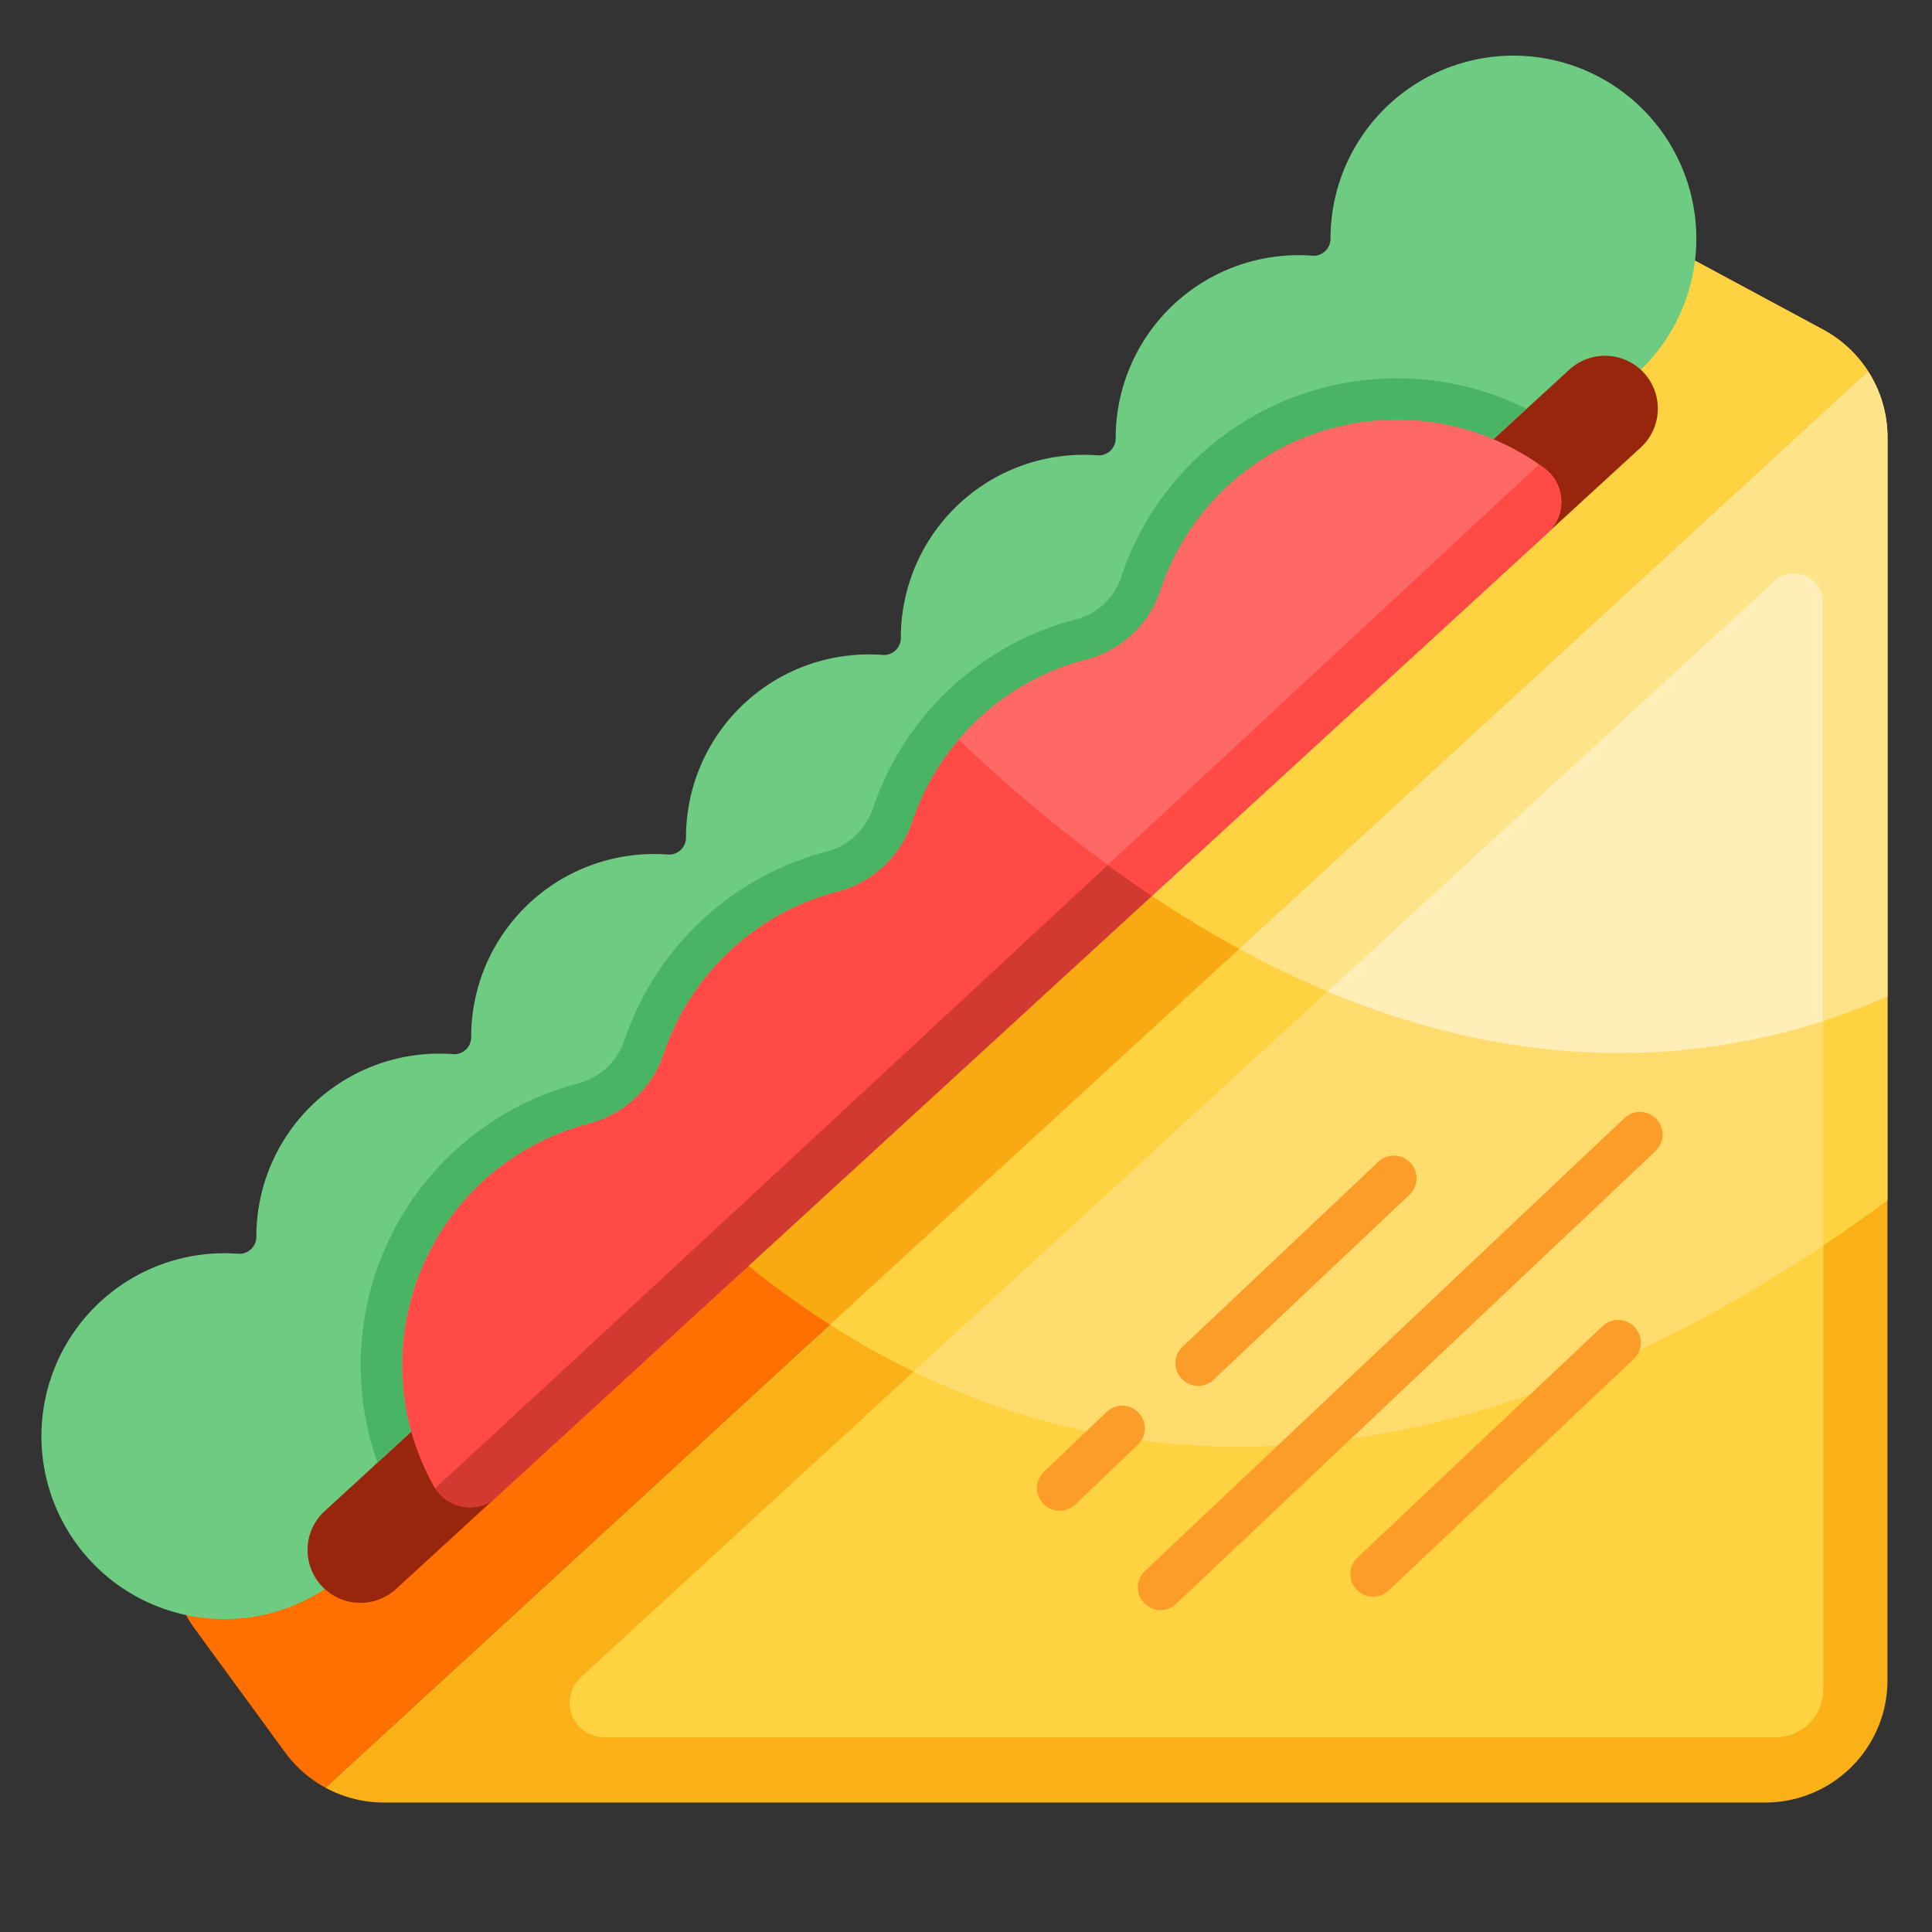 <svg xmlns="http://www.w3.org/2000/svg" viewBox="0 0 512 512"><rect x="0" y="0" width="512" height="512" fill="#333333" stroke="none"/><title>Sandwich</title><g id="Sandwich"><path d="M495.06,98.39,86.27,473.76a32.477,32.477,0,0,1-10.71-9.35L51.64,431.68a32.399,32.399,0,0,1,4.3-43.05L404.8,69.84a32.422,32.422,0,0,1,37.22-4.62l41.13,22.14A32.343,32.343,0,0,1,495.06,98.39Z" style="fill:#ff7000"/><path d="M483.15,87.36,442.02,65.22a32.422,32.422,0,0,0-37.22,4.62L157.704,295.637c20.412,23.869,41.284,41.991,62.229,55.387L495.06,98.39A32.343,32.343,0,0,0,483.15,87.36Z" style="fill:#f9aa13"/><path d="M495.06,98.39a32.343,32.343,0,0,0-11.91-11.03L442.02,65.22a32.422,32.422,0,0,0-37.22,4.62l-144.451,132c23.704,21.704,46.465,37.853,68.036,49.599Z" style="fill:#ffd241"/><path d="M449.511,61.353a48.474,48.474,0,0,0-96.912,1.845v.053a4.493,4.493,0,0,1-4.858,4.511q-1.784-.135-3.602-.137a48.473,48.473,0,0,0-48.473,48.473v.053a4.493,4.493,0,0,1-4.858,4.511q-1.783-.135-3.602-.137a48.473,48.473,0,0,0-48.473,48.473v.053a4.493,4.493,0,0,1-4.858,4.511q-1.783-.136-3.602-.137A48.473,48.473,0,0,0,181.8,221.897v.053a4.493,4.493,0,0,1-4.858,4.511q-1.783-.135-3.602-.137a48.473,48.473,0,0,0-48.473,48.473v.053a4.493,4.493,0,0,1-4.858,4.51q-1.783-.135-3.602-.137a48.473,48.473,0,0,0-48.473,48.473v.053a4.493,4.493,0,0,1-4.858,4.511q-1.783-.136-3.602-.137A48.474,48.474,0,1,0,85.703,421.35l.002.002.013-.012c4.769-3.078,347.549-321.918,347.549-321.918A48.352,48.352,0,0,0,449.511,61.353Z" style="fill:#6dcc82"/><path d="M95.511,424.772a14,14,0,0,1-9.466-24.318L415.878,97.966a14,14,0,1,1,18.925,20.636L104.969,421.09A13.948,13.948,0,0,1,95.511,424.772Z" style="fill:#97260d"/><path d="M404.46,108.3l-8.79,8.07a65.499,65.499,0,0,0-23.12-5.07c-.77-.03-1.54-.04-2.3-.04a66.104,66.104,0,0,0-62.79,45.44,28.107,28.107,0,0,1-19.85,18.17,66.232,66.232,0,0,0-45.85,42.85,28.514,28.514,0,0,1-19.88,18.59,66.191,66.191,0,0,0-45.97,42.88,28.566,28.566,0,0,1-19.93,18.59,66.133,66.133,0,0,0-49.31,67.12,65.304,65.304,0,0,0,2.31,14.4l-8.95,8.2a75.547,75.547,0,0,1-4.35-22.09,77.133,77.133,0,0,1,57.53-78.28,17.588,17.588,0,0,0,12.27-11.45,77.262,77.262,0,0,1,53.63-50.02,17.532,17.532,0,0,0,12.22-11.45,77.255,77.255,0,0,1,53.5-49.98,17.089,17.089,0,0,0,12.18-10.97,76.93,76.93,0,0,1,73.23-53h.01c.88,0,1.78.02,2.67.05A76.136,76.136,0,0,1,404.46,108.3Z" style="fill:#49b464"/><path d="M500.2,115.9V445.28a32.409,32.409,0,0,1-32.41,32.41H101.73a32.341,32.341,0,0,1-15.46-3.93L495.06,98.39A32.331,32.331,0,0,1,500.2,115.9Z" style="fill:#f9b117"/><path d="M219.934,351.024c110.18,70.469,222.377,10.113,280.266-32.948V115.9a32.331,32.331,0,0,0-5.14-17.51Z" style="fill:#ffd241"/><path d="M328.385,251.439c75.109,40.9,135.808,28.565,171.815,12.645V115.9a32.331,32.331,0,0,0-5.14-17.51Z" style="fill:#ffe389"/><path d="M483.19,159.643V447.763a12.635,12.635,0,0,1-12.634,12.634H160.107a9.156,9.156,0,0,1-6.194-15.899l316.301-290.555A7.74,7.74,0,0,1,483.19,159.643Z" style="fill:#ffd241"/><path d="M470.214,153.943l-228.107,209.54c92.836,45.147,184.422,4.491,241.083-33.402V159.643A7.74,7.74,0,0,0,470.214,153.943Z" style="fill:#ffdc6d"/><path d="M470.214,153.943,351.799,262.72c53.971,22.628,99.214,18.255,131.391,7.851V159.643A7.74,7.74,0,0,0,470.214,153.943Z" style="fill:#ffeeb7"/><path d="M307.539,426.69a6,6,0,0,1-4.121-10.362l127.07-120.01a6,6,0,0,1,8.239,8.725l-127.07,120.01A5.98,5.98,0,0,1,307.539,426.69Z" style="fill:#fc9c29"/><path d="M363.87,423.144a6,6,0,0,1-4.121-10.362l64.944-61.336a6,6,0,0,1,8.239,8.725l-64.944,61.336A5.98,5.98,0,0,1,363.87,423.144Z" style="fill:#fc9c29"/><path d="M317.511,367.258A6,6,0,0,1,313.39,356.896l51.886-49.003a6,6,0,0,1,8.239,8.725l-51.886,49.003A5.98,5.98,0,0,1,317.511,367.258Z" style="fill:#fc9c29"/><path d="M280.816,400.366a6,6,0,0,1-4.144-10.34l16.59-15.834a6,6,0,0,1,8.285,8.681l-16.59,15.834A5.981,5.981,0,0,1,280.816,400.366Z" style="fill:#fc9c29"/><path d="M410.2,141.13l-26.4,24.24L130.27,397.89a11.097,11.097,0,0,1-15.36-4.14,65.454,65.454,0,0,1-8.24-28.85,66.133,66.133,0,0,1,49.31-67.12,28.566,28.566,0,0,0,19.93-18.59,66.191,66.191,0,0,1,45.97-42.88,28.514,28.514,0,0,0,19.88-18.59,66.232,66.232,0,0,1,45.85-42.85,28.107,28.107,0,0,0,19.85-18.17,65.983,65.983,0,0,1,101.71-32.68A11.076,11.076,0,0,1,410.2,141.13Z" style="fill:#ff4a45"/><path d="M410.2,141.13l-28.3,25.98L305.26,237.4a386.762,386.762,0,0,1-51.19-41.41,66.143,66.143,0,0,1,33.54-21.12,28.107,28.107,0,0,0,19.85-18.17,65.983,65.983,0,0,1,101.71-32.68A11.076,11.076,0,0,1,410.2,141.13Z" style="fill:#ff6965"/><path d="M305.26,237.4,130.29,397.87a11.088,11.088,0,0,1-14.98-3.46c39.57-36.45,112.34-103.94,178.28-165.19Q299.47,233.54,305.26,237.4Z" style="fill:#d13931"/><path d="M410.2,141.13l-28.3,25.98L305.26,237.4q-5.775-3.855-11.67-8.18c45.88-42.59,88.45-82.16,114.25-106.14.12.08.24.16.36.25.33.22.65.45.97.69A11.076,11.076,0,0,1,410.2,141.13Z" style="fill:#ff4a45"/></g></svg>